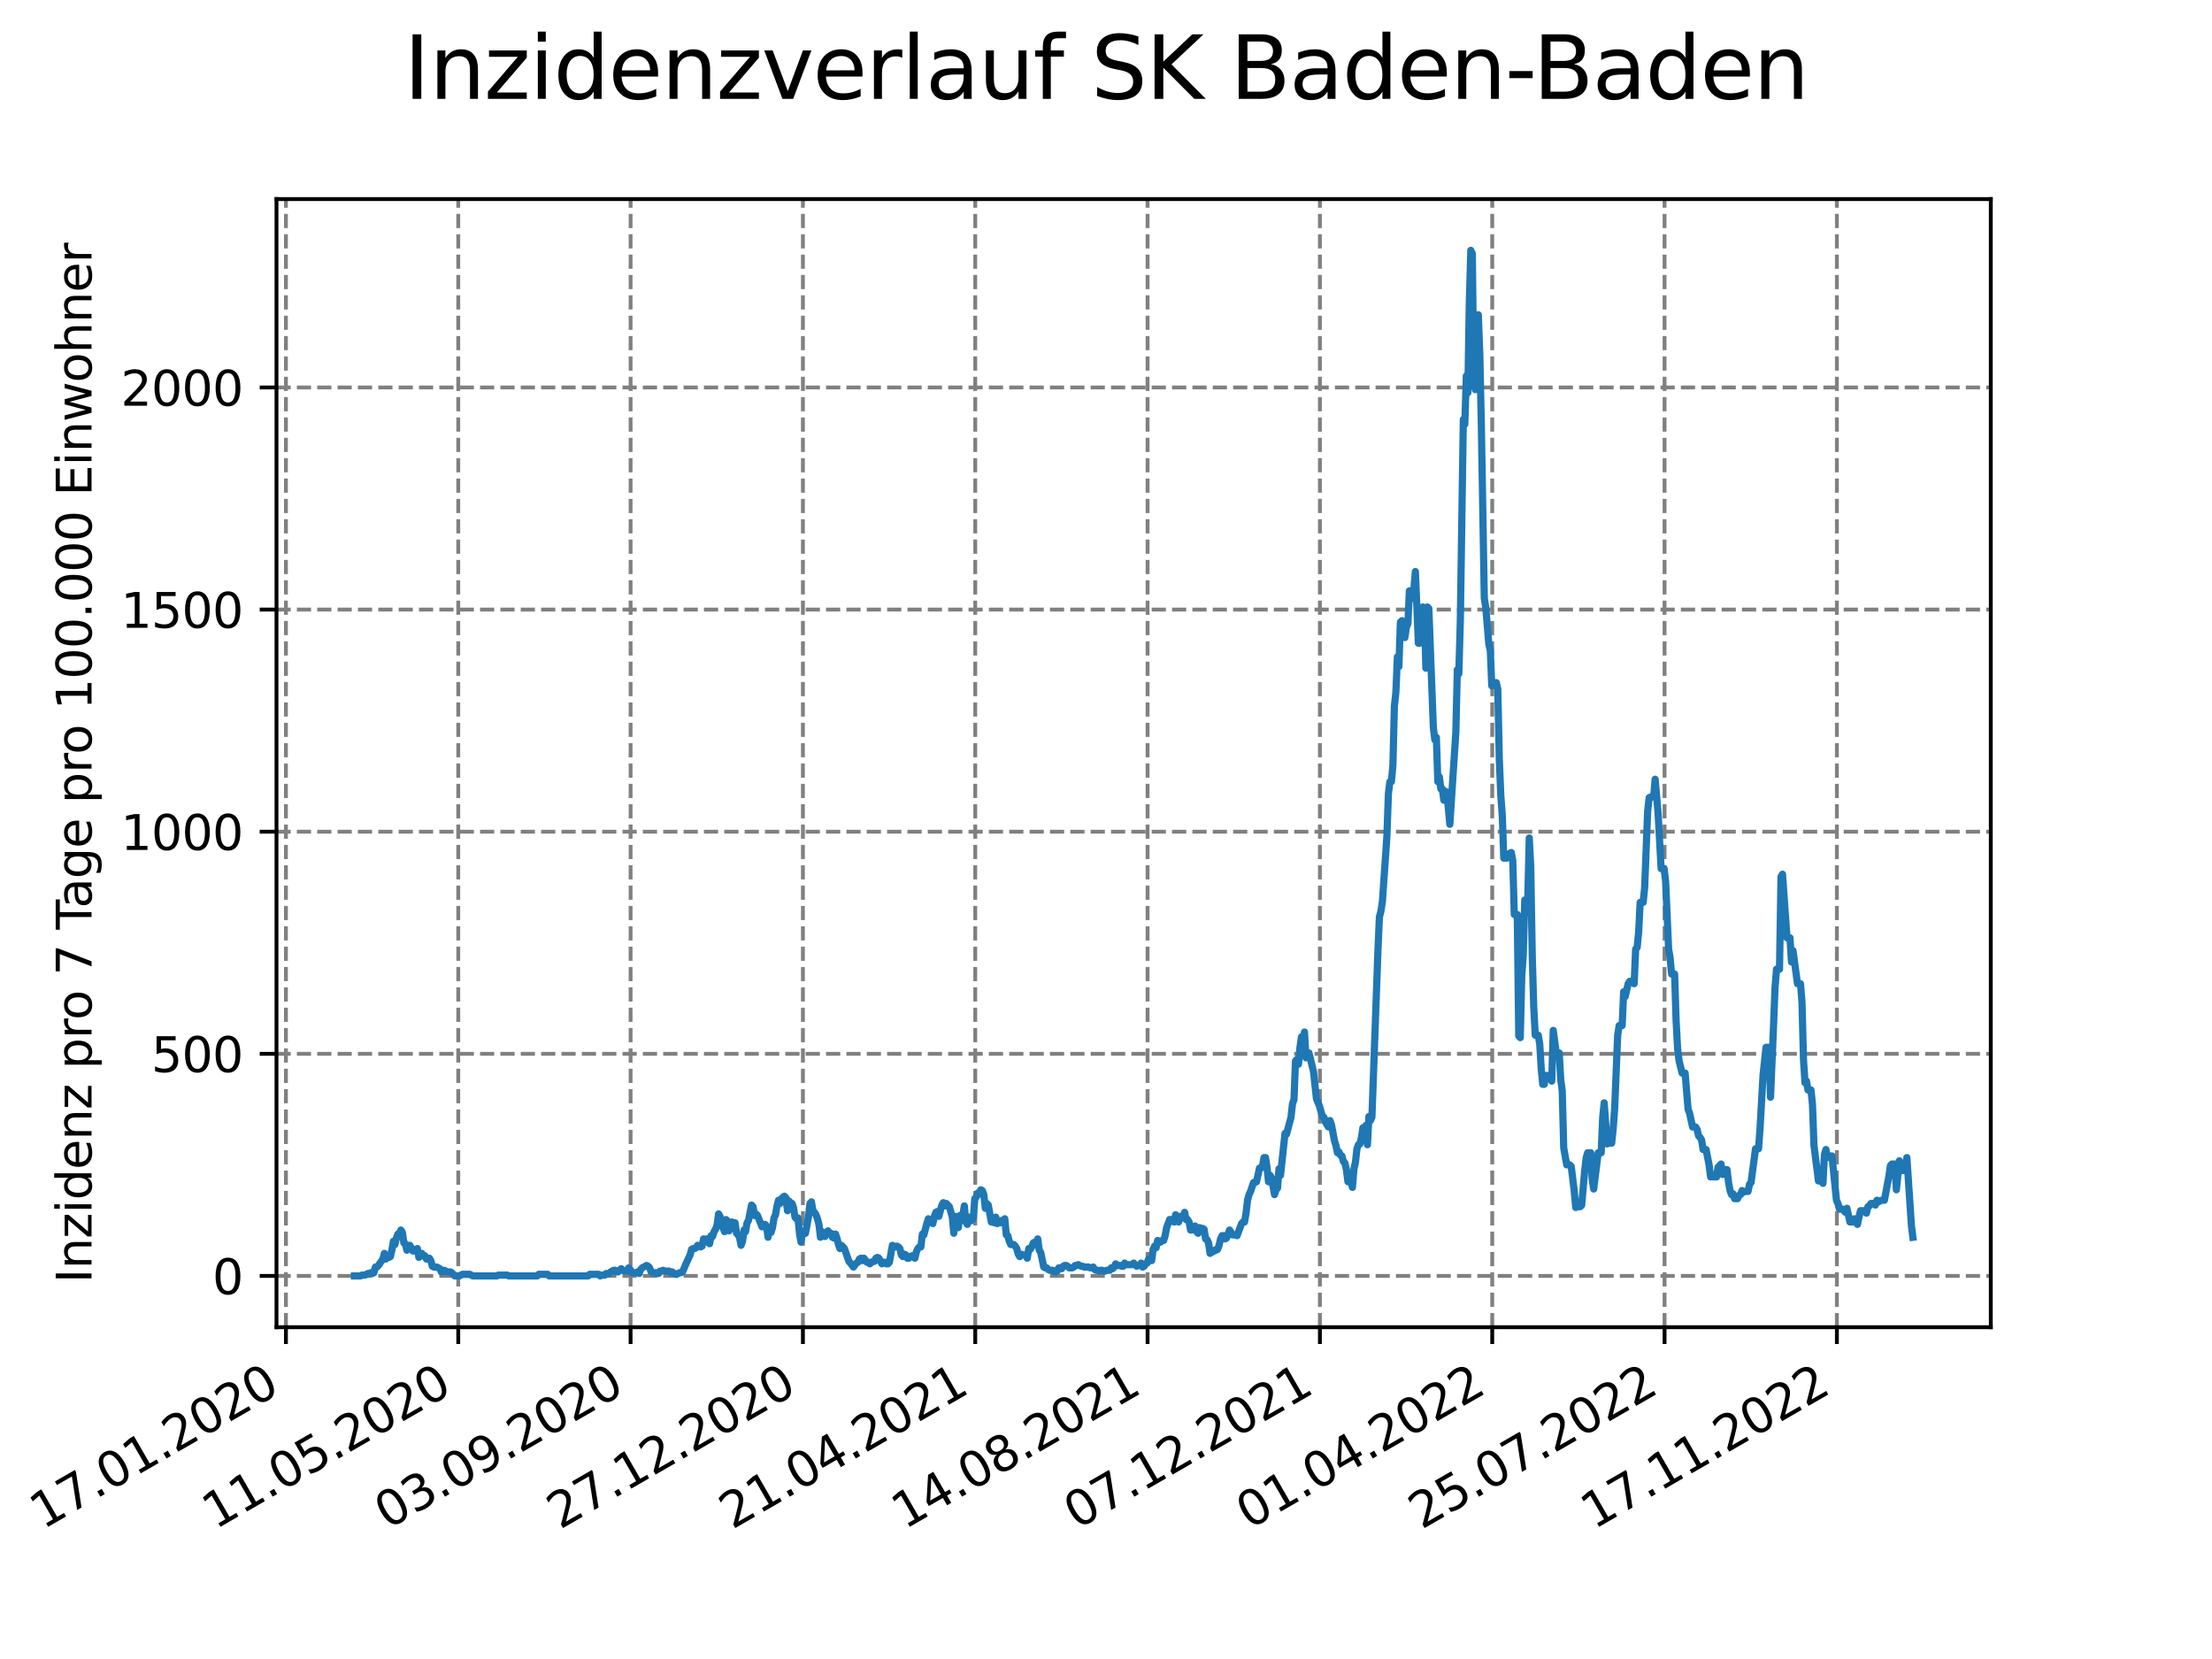 <?xml version="1.0" encoding="utf-8" standalone="no"?>
<!DOCTYPE svg PUBLIC "-//W3C//DTD SVG 1.1//EN"
  "http://www.w3.org/Graphics/SVG/1.1/DTD/svg11.dtd">
<svg xmlns:xlink="http://www.w3.org/1999/xlink" width="460.8pt" height="345.6pt" viewBox="0 0 460.8 345.6" xmlns="http://www.w3.org/2000/svg" version="1.1">
 <defs>
  <style type="text/css">*{stroke-linejoin: round; stroke-linecap: butt}</style>
 </defs>
 <g id="figure_1">
  <g id="patch_1">
   <path d="M 0 345.6 
L 460.8 345.6 
L 460.8 0 
L 0 0 
z
" style="fill: #ffffff"/>
  </g>
  <g id="axes_1">
   <g id="patch_2">
    <path d="M 57.6 276.48 
L 414.72 276.48 
L 414.72 41.472 
L 57.6 41.472 
z
" style="fill: #ffffff"/>
   </g>
   <g id="matplotlib.axis_1">
    <g id="xtick_1">
     <g id="line2d_1">
      <path d="M 59.564 276.48 
L 59.564 41.472 
" clip-path="url(#p5910008983)" style="fill: none; stroke-dasharray: 2.96,1.28; stroke-dashoffset: 0; stroke: #808080; stroke-width: 0.8"/>
     </g>
     <g id="line2d_2">
      <defs>
       <path id="m386c8055b4" d="M 0 0 
L 0 3.5 
" style="stroke: #000000; stroke-width: 0.8"/>
      </defs>
      <g>
       <use xlink:href="#m386c8055b4" x="59.564" y="276.48" style="stroke: #000000; stroke-width: 0.8"/>
      </g>
     </g>
     <g id="text_1">
      <!-- 17.01.2020 -->
      <g transform="translate(8.939 318.689) rotate(-30) scale(0.1 -0.1)">
       <defs>
        <path id="DejaVuSans-31" d="M 794 531 
L 1825 531 
L 1825 4091 
L 703 3866 
L 703 4441 
L 1819 4666 
L 2450 4666 
L 2450 531 
L 3481 531 
L 3481 0 
L 794 0 
L 794 531 
z
" transform="scale(0.016)"/>
        <path id="DejaVuSans-37" d="M 525 4666 
L 3525 4666 
L 3525 4397 
L 1831 0 
L 1172 0 
L 2766 4134 
L 525 4134 
L 525 4666 
z
" transform="scale(0.016)"/>
        <path id="DejaVuSans-2e" d="M 684 794 
L 1344 794 
L 1344 0 
L 684 0 
L 684 794 
z
" transform="scale(0.016)"/>
        <path id="DejaVuSans-30" d="M 2034 4250 
Q 1547 4250 1301 3770 
Q 1056 3291 1056 2328 
Q 1056 1369 1301 889 
Q 1547 409 2034 409 
Q 2525 409 2770 889 
Q 3016 1369 3016 2328 
Q 3016 3291 2770 3770 
Q 2525 4250 2034 4250 
z
M 2034 4750 
Q 2819 4750 3233 4129 
Q 3647 3509 3647 2328 
Q 3647 1150 3233 529 
Q 2819 -91 2034 -91 
Q 1250 -91 836 529 
Q 422 1150 422 2328 
Q 422 3509 836 4129 
Q 1250 4750 2034 4750 
z
" transform="scale(0.016)"/>
        <path id="DejaVuSans-32" d="M 1228 531 
L 3431 531 
L 3431 0 
L 469 0 
L 469 531 
Q 828 903 1448 1529 
Q 2069 2156 2228 2338 
Q 2531 2678 2651 2914 
Q 2772 3150 2772 3378 
Q 2772 3750 2511 3984 
Q 2250 4219 1831 4219 
Q 1534 4219 1204 4116 
Q 875 4013 500 3803 
L 500 4441 
Q 881 4594 1212 4672 
Q 1544 4750 1819 4750 
Q 2544 4750 2975 4387 
Q 3406 4025 3406 3419 
Q 3406 3131 3298 2873 
Q 3191 2616 2906 2266 
Q 2828 2175 2409 1742 
Q 1991 1309 1228 531 
z
" transform="scale(0.016)"/>
       </defs>
       <use xlink:href="#DejaVuSans-31"/>
       <use xlink:href="#DejaVuSans-37" x="63.623"/>
       <use xlink:href="#DejaVuSans-2e" x="127.246"/>
       <use xlink:href="#DejaVuSans-30" x="159.033"/>
       <use xlink:href="#DejaVuSans-31" x="222.656"/>
       <use xlink:href="#DejaVuSans-2e" x="286.279"/>
       <use xlink:href="#DejaVuSans-32" x="318.066"/>
       <use xlink:href="#DejaVuSans-30" x="381.689"/>
       <use xlink:href="#DejaVuSans-32" x="445.312"/>
       <use xlink:href="#DejaVuSans-30" x="508.936"/>
      </g>
     </g>
    </g>
    <g id="xtick_2">
     <g id="line2d_3">
      <path d="M 95.463 276.48 
L 95.463 41.472 
" clip-path="url(#p5910008983)" style="fill: none; stroke-dasharray: 2.96,1.28; stroke-dashoffset: 0; stroke: #808080; stroke-width: 0.8"/>
     </g>
     <g id="line2d_4">
      <g>
       <use xlink:href="#m386c8055b4" x="95.463" y="276.48" style="stroke: #000000; stroke-width: 0.8"/>
      </g>
     </g>
     <g id="text_2">
      <!-- 11.05.2020 -->
      <g transform="translate(44.838 318.689) rotate(-30) scale(0.1 -0.1)">
       <defs>
        <path id="DejaVuSans-35" d="M 691 4666 
L 3169 4666 
L 3169 4134 
L 1269 4134 
L 1269 2991 
Q 1406 3038 1543 3061 
Q 1681 3084 1819 3084 
Q 2600 3084 3056 2656 
Q 3513 2228 3513 1497 
Q 3513 744 3044 326 
Q 2575 -91 1722 -91 
Q 1428 -91 1123 -41 
Q 819 9 494 109 
L 494 744 
Q 775 591 1075 516 
Q 1375 441 1709 441 
Q 2250 441 2565 725 
Q 2881 1009 2881 1497 
Q 2881 1984 2565 2268 
Q 2250 2553 1709 2553 
Q 1456 2553 1204 2497 
Q 953 2441 691 2322 
L 691 4666 
z
" transform="scale(0.016)"/>
       </defs>
       <use xlink:href="#DejaVuSans-31"/>
       <use xlink:href="#DejaVuSans-31" x="63.623"/>
       <use xlink:href="#DejaVuSans-2e" x="127.246"/>
       <use xlink:href="#DejaVuSans-30" x="159.033"/>
       <use xlink:href="#DejaVuSans-35" x="222.656"/>
       <use xlink:href="#DejaVuSans-2e" x="286.279"/>
       <use xlink:href="#DejaVuSans-32" x="318.066"/>
       <use xlink:href="#DejaVuSans-30" x="381.689"/>
       <use xlink:href="#DejaVuSans-32" x="445.312"/>
       <use xlink:href="#DejaVuSans-30" x="508.936"/>
      </g>
     </g>
    </g>
    <g id="xtick_3">
     <g id="line2d_5">
      <path d="M 131.363 276.48 
L 131.363 41.472 
" clip-path="url(#p5910008983)" style="fill: none; stroke-dasharray: 2.96,1.28; stroke-dashoffset: 0; stroke: #808080; stroke-width: 0.8"/>
     </g>
     <g id="line2d_6">
      <g>
       <use xlink:href="#m386c8055b4" x="131.363" y="276.48" style="stroke: #000000; stroke-width: 0.8"/>
      </g>
     </g>
     <g id="text_3">
      <!-- 03.09.2020 -->
      <g transform="translate(80.737 318.689) rotate(-30) scale(0.1 -0.1)">
       <defs>
        <path id="DejaVuSans-33" d="M 2597 2516 
Q 3050 2419 3304 2112 
Q 3559 1806 3559 1356 
Q 3559 666 3084 287 
Q 2609 -91 1734 -91 
Q 1441 -91 1130 -33 
Q 819 25 488 141 
L 488 750 
Q 750 597 1062 519 
Q 1375 441 1716 441 
Q 2309 441 2620 675 
Q 2931 909 2931 1356 
Q 2931 1769 2642 2001 
Q 2353 2234 1838 2234 
L 1294 2234 
L 1294 2753 
L 1863 2753 
Q 2328 2753 2575 2939 
Q 2822 3125 2822 3475 
Q 2822 3834 2567 4026 
Q 2313 4219 1838 4219 
Q 1578 4219 1281 4162 
Q 984 4106 628 3988 
L 628 4550 
Q 988 4650 1302 4700 
Q 1616 4750 1894 4750 
Q 2613 4750 3031 4423 
Q 3450 4097 3450 3541 
Q 3450 3153 3228 2886 
Q 3006 2619 2597 2516 
z
" transform="scale(0.016)"/>
        <path id="DejaVuSans-39" d="M 703 97 
L 703 672 
Q 941 559 1184 500 
Q 1428 441 1663 441 
Q 2288 441 2617 861 
Q 2947 1281 2994 2138 
Q 2813 1869 2534 1725 
Q 2256 1581 1919 1581 
Q 1219 1581 811 2004 
Q 403 2428 403 3163 
Q 403 3881 828 4315 
Q 1253 4750 1959 4750 
Q 2769 4750 3195 4129 
Q 3622 3509 3622 2328 
Q 3622 1225 3098 567 
Q 2575 -91 1691 -91 
Q 1453 -91 1209 -44 
Q 966 3 703 97 
z
M 1959 2075 
Q 2384 2075 2632 2365 
Q 2881 2656 2881 3163 
Q 2881 3666 2632 3958 
Q 2384 4250 1959 4250 
Q 1534 4250 1286 3958 
Q 1038 3666 1038 3163 
Q 1038 2656 1286 2365 
Q 1534 2075 1959 2075 
z
" transform="scale(0.016)"/>
       </defs>
       <use xlink:href="#DejaVuSans-30"/>
       <use xlink:href="#DejaVuSans-33" x="63.623"/>
       <use xlink:href="#DejaVuSans-2e" x="127.246"/>
       <use xlink:href="#DejaVuSans-30" x="159.033"/>
       <use xlink:href="#DejaVuSans-39" x="222.656"/>
       <use xlink:href="#DejaVuSans-2e" x="286.279"/>
       <use xlink:href="#DejaVuSans-32" x="318.066"/>
       <use xlink:href="#DejaVuSans-30" x="381.689"/>
       <use xlink:href="#DejaVuSans-32" x="445.312"/>
       <use xlink:href="#DejaVuSans-30" x="508.936"/>
      </g>
     </g>
    </g>
    <g id="xtick_4">
     <g id="line2d_7">
      <path d="M 167.262 276.48 
L 167.262 41.472 
" clip-path="url(#p5910008983)" style="fill: none; stroke-dasharray: 2.96,1.28; stroke-dashoffset: 0; stroke: #808080; stroke-width: 0.8"/>
     </g>
     <g id="line2d_8">
      <g>
       <use xlink:href="#m386c8055b4" x="167.262" y="276.48" style="stroke: #000000; stroke-width: 0.8"/>
      </g>
     </g>
     <g id="text_4">
      <!-- 27.12.2020 -->
      <g transform="translate(116.637 318.689) rotate(-30) scale(0.1 -0.1)">
       <use xlink:href="#DejaVuSans-32"/>
       <use xlink:href="#DejaVuSans-37" x="63.623"/>
       <use xlink:href="#DejaVuSans-2e" x="127.246"/>
       <use xlink:href="#DejaVuSans-31" x="159.033"/>
       <use xlink:href="#DejaVuSans-32" x="222.656"/>
       <use xlink:href="#DejaVuSans-2e" x="286.279"/>
       <use xlink:href="#DejaVuSans-32" x="318.066"/>
       <use xlink:href="#DejaVuSans-30" x="381.689"/>
       <use xlink:href="#DejaVuSans-32" x="445.312"/>
       <use xlink:href="#DejaVuSans-30" x="508.936"/>
      </g>
     </g>
    </g>
    <g id="xtick_5">
     <g id="line2d_9">
      <path d="M 203.161 276.48 
L 203.161 41.472 
" clip-path="url(#p5910008983)" style="fill: none; stroke-dasharray: 2.96,1.28; stroke-dashoffset: 0; stroke: #808080; stroke-width: 0.8"/>
     </g>
     <g id="line2d_10">
      <g>
       <use xlink:href="#m386c8055b4" x="203.161" y="276.48" style="stroke: #000000; stroke-width: 0.8"/>
      </g>
     </g>
     <g id="text_5">
      <!-- 21.04.2021 -->
      <g transform="translate(152.536 318.689) rotate(-30) scale(0.1 -0.1)">
       <defs>
        <path id="DejaVuSans-34" d="M 2419 4116 
L 825 1625 
L 2419 1625 
L 2419 4116 
z
M 2253 4666 
L 3047 4666 
L 3047 1625 
L 3713 1625 
L 3713 1100 
L 3047 1100 
L 3047 0 
L 2419 0 
L 2419 1100 
L 313 1100 
L 313 1709 
L 2253 4666 
z
" transform="scale(0.016)"/>
       </defs>
       <use xlink:href="#DejaVuSans-32"/>
       <use xlink:href="#DejaVuSans-31" x="63.623"/>
       <use xlink:href="#DejaVuSans-2e" x="127.246"/>
       <use xlink:href="#DejaVuSans-30" x="159.033"/>
       <use xlink:href="#DejaVuSans-34" x="222.656"/>
       <use xlink:href="#DejaVuSans-2e" x="286.279"/>
       <use xlink:href="#DejaVuSans-32" x="318.066"/>
       <use xlink:href="#DejaVuSans-30" x="381.689"/>
       <use xlink:href="#DejaVuSans-32" x="445.312"/>
       <use xlink:href="#DejaVuSans-31" x="508.936"/>
      </g>
     </g>
    </g>
    <g id="xtick_6">
     <g id="line2d_11">
      <path d="M 239.061 276.48 
L 239.061 41.472 
" clip-path="url(#p5910008983)" style="fill: none; stroke-dasharray: 2.96,1.28; stroke-dashoffset: 0; stroke: #808080; stroke-width: 0.8"/>
     </g>
     <g id="line2d_12">
      <g>
       <use xlink:href="#m386c8055b4" x="239.061" y="276.48" style="stroke: #000000; stroke-width: 0.8"/>
      </g>
     </g>
     <g id="text_6">
      <!-- 14.08.2021 -->
      <g transform="translate(188.435 318.689) rotate(-30) scale(0.1 -0.1)">
       <defs>
        <path id="DejaVuSans-38" d="M 2034 2216 
Q 1584 2216 1326 1975 
Q 1069 1734 1069 1313 
Q 1069 891 1326 650 
Q 1584 409 2034 409 
Q 2484 409 2743 651 
Q 3003 894 3003 1313 
Q 3003 1734 2745 1975 
Q 2488 2216 2034 2216 
z
M 1403 2484 
Q 997 2584 770 2862 
Q 544 3141 544 3541 
Q 544 4100 942 4425 
Q 1341 4750 2034 4750 
Q 2731 4750 3128 4425 
Q 3525 4100 3525 3541 
Q 3525 3141 3298 2862 
Q 3072 2584 2669 2484 
Q 3125 2378 3379 2068 
Q 3634 1759 3634 1313 
Q 3634 634 3220 271 
Q 2806 -91 2034 -91 
Q 1263 -91 848 271 
Q 434 634 434 1313 
Q 434 1759 690 2068 
Q 947 2378 1403 2484 
z
M 1172 3481 
Q 1172 3119 1398 2916 
Q 1625 2713 2034 2713 
Q 2441 2713 2670 2916 
Q 2900 3119 2900 3481 
Q 2900 3844 2670 4047 
Q 2441 4250 2034 4250 
Q 1625 4250 1398 4047 
Q 1172 3844 1172 3481 
z
" transform="scale(0.016)"/>
       </defs>
       <use xlink:href="#DejaVuSans-31"/>
       <use xlink:href="#DejaVuSans-34" x="63.623"/>
       <use xlink:href="#DejaVuSans-2e" x="127.246"/>
       <use xlink:href="#DejaVuSans-30" x="159.033"/>
       <use xlink:href="#DejaVuSans-38" x="222.656"/>
       <use xlink:href="#DejaVuSans-2e" x="286.279"/>
       <use xlink:href="#DejaVuSans-32" x="318.066"/>
       <use xlink:href="#DejaVuSans-30" x="381.689"/>
       <use xlink:href="#DejaVuSans-32" x="445.312"/>
       <use xlink:href="#DejaVuSans-31" x="508.936"/>
      </g>
     </g>
    </g>
    <g id="xtick_7">
     <g id="line2d_13">
      <path d="M 274.96 276.48 
L 274.96 41.472 
" clip-path="url(#p5910008983)" style="fill: none; stroke-dasharray: 2.96,1.28; stroke-dashoffset: 0; stroke: #808080; stroke-width: 0.8"/>
     </g>
     <g id="line2d_14">
      <g>
       <use xlink:href="#m386c8055b4" x="274.96" y="276.48" style="stroke: #000000; stroke-width: 0.8"/>
      </g>
     </g>
     <g id="text_7">
      <!-- 07.12.2021 -->
      <g transform="translate(224.335 318.689) rotate(-30) scale(0.1 -0.1)">
       <use xlink:href="#DejaVuSans-30"/>
       <use xlink:href="#DejaVuSans-37" x="63.623"/>
       <use xlink:href="#DejaVuSans-2e" x="127.246"/>
       <use xlink:href="#DejaVuSans-31" x="159.033"/>
       <use xlink:href="#DejaVuSans-32" x="222.656"/>
       <use xlink:href="#DejaVuSans-2e" x="286.279"/>
       <use xlink:href="#DejaVuSans-32" x="318.066"/>
       <use xlink:href="#DejaVuSans-30" x="381.689"/>
       <use xlink:href="#DejaVuSans-32" x="445.312"/>
       <use xlink:href="#DejaVuSans-31" x="508.936"/>
      </g>
     </g>
    </g>
    <g id="xtick_8">
     <g id="line2d_15">
      <path d="M 310.859 276.48 
L 310.859 41.472 
" clip-path="url(#p5910008983)" style="fill: none; stroke-dasharray: 2.96,1.28; stroke-dashoffset: 0; stroke: #808080; stroke-width: 0.8"/>
     </g>
     <g id="line2d_16">
      <g>
       <use xlink:href="#m386c8055b4" x="310.859" y="276.48" style="stroke: #000000; stroke-width: 0.8"/>
      </g>
     </g>
     <g id="text_8">
      <!-- 01.04.2022 -->
      <g transform="translate(260.234 318.689) rotate(-30) scale(0.1 -0.1)">
       <use xlink:href="#DejaVuSans-30"/>
       <use xlink:href="#DejaVuSans-31" x="63.623"/>
       <use xlink:href="#DejaVuSans-2e" x="127.246"/>
       <use xlink:href="#DejaVuSans-30" x="159.033"/>
       <use xlink:href="#DejaVuSans-34" x="222.656"/>
       <use xlink:href="#DejaVuSans-2e" x="286.279"/>
       <use xlink:href="#DejaVuSans-32" x="318.066"/>
       <use xlink:href="#DejaVuSans-30" x="381.689"/>
       <use xlink:href="#DejaVuSans-32" x="445.312"/>
       <use xlink:href="#DejaVuSans-32" x="508.936"/>
      </g>
     </g>
    </g>
    <g id="xtick_9">
     <g id="line2d_17">
      <path d="M 346.758 276.48 
L 346.758 41.472 
" clip-path="url(#p5910008983)" style="fill: none; stroke-dasharray: 2.96,1.28; stroke-dashoffset: 0; stroke: #808080; stroke-width: 0.8"/>
     </g>
     <g id="line2d_18">
      <g>
       <use xlink:href="#m386c8055b4" x="346.758" y="276.48" style="stroke: #000000; stroke-width: 0.8"/>
      </g>
     </g>
     <g id="text_9">
      <!-- 25.07.2022 -->
      <g transform="translate(296.133 318.689) rotate(-30) scale(0.1 -0.1)">
       <use xlink:href="#DejaVuSans-32"/>
       <use xlink:href="#DejaVuSans-35" x="63.623"/>
       <use xlink:href="#DejaVuSans-2e" x="127.246"/>
       <use xlink:href="#DejaVuSans-30" x="159.033"/>
       <use xlink:href="#DejaVuSans-37" x="222.656"/>
       <use xlink:href="#DejaVuSans-2e" x="286.279"/>
       <use xlink:href="#DejaVuSans-32" x="318.066"/>
       <use xlink:href="#DejaVuSans-30" x="381.689"/>
       <use xlink:href="#DejaVuSans-32" x="445.312"/>
       <use xlink:href="#DejaVuSans-32" x="508.936"/>
      </g>
     </g>
    </g>
    <g id="xtick_10">
     <g id="line2d_19">
      <path d="M 382.658 276.48 
L 382.658 41.472 
" clip-path="url(#p5910008983)" style="fill: none; stroke-dasharray: 2.96,1.28; stroke-dashoffset: 0; stroke: #808080; stroke-width: 0.8"/>
     </g>
     <g id="line2d_20">
      <g>
       <use xlink:href="#m386c8055b4" x="382.658" y="276.48" style="stroke: #000000; stroke-width: 0.8"/>
      </g>
     </g>
     <g id="text_10">
      <!-- 17.11.2022 -->
      <g transform="translate(332.033 318.689) rotate(-30) scale(0.1 -0.1)">
       <use xlink:href="#DejaVuSans-31"/>
       <use xlink:href="#DejaVuSans-37" x="63.623"/>
       <use xlink:href="#DejaVuSans-2e" x="127.246"/>
       <use xlink:href="#DejaVuSans-31" x="159.033"/>
       <use xlink:href="#DejaVuSans-31" x="222.656"/>
       <use xlink:href="#DejaVuSans-2e" x="286.279"/>
       <use xlink:href="#DejaVuSans-32" x="318.066"/>
       <use xlink:href="#DejaVuSans-30" x="381.689"/>
       <use xlink:href="#DejaVuSans-32" x="445.312"/>
       <use xlink:href="#DejaVuSans-32" x="508.936"/>
      </g>
     </g>
    </g>
   </g>
   <g id="matplotlib.axis_2">
    <g id="ytick_1">
     <g id="line2d_21">
      <path d="M 57.6 265.798 
L 414.72 265.798 
" clip-path="url(#p5910008983)" style="fill: none; stroke-dasharray: 2.96,1.28; stroke-dashoffset: 0; stroke: #808080; stroke-width: 0.8"/>
     </g>
     <g id="line2d_22">
      <defs>
       <path id="m794c394222" d="M 0 0 
L -3.5 0 
" style="stroke: #000000; stroke-width: 0.8"/>
      </defs>
      <g>
       <use xlink:href="#m794c394222" x="57.6" y="265.798" style="stroke: #000000; stroke-width: 0.8"/>
      </g>
     </g>
     <g id="text_11">
      <!-- 0 -->
      <g transform="translate(44.237 269.597) scale(0.1 -0.1)">
       <use xlink:href="#DejaVuSans-30"/>
      </g>
     </g>
    </g>
    <g id="ytick_2">
     <g id="line2d_23">
      <path d="M 57.6 219.527 
L 414.72 219.527 
" clip-path="url(#p5910008983)" style="fill: none; stroke-dasharray: 2.96,1.28; stroke-dashoffset: 0; stroke: #808080; stroke-width: 0.8"/>
     </g>
     <g id="line2d_24">
      <g>
       <use xlink:href="#m794c394222" x="57.6" y="219.527" style="stroke: #000000; stroke-width: 0.8"/>
      </g>
     </g>
     <g id="text_12">
      <!-- 500 -->
      <g transform="translate(31.512 223.326) scale(0.1 -0.1)">
       <use xlink:href="#DejaVuSans-35"/>
       <use xlink:href="#DejaVuSans-30" x="63.623"/>
       <use xlink:href="#DejaVuSans-30" x="127.246"/>
      </g>
     </g>
    </g>
    <g id="ytick_3">
     <g id="line2d_25">
      <path d="M 57.6 173.255 
L 414.72 173.255 
" clip-path="url(#p5910008983)" style="fill: none; stroke-dasharray: 2.96,1.28; stroke-dashoffset: 0; stroke: #808080; stroke-width: 0.8"/>
     </g>
     <g id="line2d_26">
      <g>
       <use xlink:href="#m794c394222" x="57.6" y="173.255" style="stroke: #000000; stroke-width: 0.8"/>
      </g>
     </g>
     <g id="text_13">
      <!-- 1000 -->
      <g transform="translate(25.15 177.054) scale(0.1 -0.1)">
       <use xlink:href="#DejaVuSans-31"/>
       <use xlink:href="#DejaVuSans-30" x="63.623"/>
       <use xlink:href="#DejaVuSans-30" x="127.246"/>
       <use xlink:href="#DejaVuSans-30" x="190.869"/>
      </g>
     </g>
    </g>
    <g id="ytick_4">
     <g id="line2d_27">
      <path d="M 57.6 126.984 
L 414.72 126.984 
" clip-path="url(#p5910008983)" style="fill: none; stroke-dasharray: 2.96,1.28; stroke-dashoffset: 0; stroke: #808080; stroke-width: 0.8"/>
     </g>
     <g id="line2d_28">
      <g>
       <use xlink:href="#m794c394222" x="57.6" y="126.984" style="stroke: #000000; stroke-width: 0.8"/>
      </g>
     </g>
     <g id="text_14">
      <!-- 1500 -->
      <g transform="translate(25.15 130.783) scale(0.1 -0.1)">
       <use xlink:href="#DejaVuSans-31"/>
       <use xlink:href="#DejaVuSans-35" x="63.623"/>
       <use xlink:href="#DejaVuSans-30" x="127.246"/>
       <use xlink:href="#DejaVuSans-30" x="190.869"/>
      </g>
     </g>
    </g>
    <g id="ytick_5">
     <g id="line2d_29">
      <path d="M 57.6 80.713 
L 414.72 80.713 
" clip-path="url(#p5910008983)" style="fill: none; stroke-dasharray: 2.96,1.28; stroke-dashoffset: 0; stroke: #808080; stroke-width: 0.8"/>
     </g>
     <g id="line2d_30">
      <g>
       <use xlink:href="#m794c394222" x="57.6" y="80.713" style="stroke: #000000; stroke-width: 0.8"/>
      </g>
     </g>
     <g id="text_15">
      <!-- 2000 -->
      <g transform="translate(25.15 84.512) scale(0.1 -0.1)">
       <use xlink:href="#DejaVuSans-32"/>
       <use xlink:href="#DejaVuSans-30" x="63.623"/>
       <use xlink:href="#DejaVuSans-30" x="127.246"/>
       <use xlink:href="#DejaVuSans-30" x="190.869"/>
      </g>
     </g>
    </g>
    <g id="text_16">
     <!-- Inzidenz pro 7 Tage pro 100.000 Einwohner -->
     <g transform="translate(19.07 267.301) rotate(-90) scale(0.1 -0.1)">
      <defs>
       <path id="DejaVuSans-49" d="M 628 4666 
L 1259 4666 
L 1259 0 
L 628 0 
L 628 4666 
z
" transform="scale(0.016)"/>
       <path id="DejaVuSans-6e" d="M 3513 2113 
L 3513 0 
L 2938 0 
L 2938 2094 
Q 2938 2591 2744 2837 
Q 2550 3084 2163 3084 
Q 1697 3084 1428 2787 
Q 1159 2491 1159 1978 
L 1159 0 
L 581 0 
L 581 3500 
L 1159 3500 
L 1159 2956 
Q 1366 3272 1645 3428 
Q 1925 3584 2291 3584 
Q 2894 3584 3203 3211 
Q 3513 2838 3513 2113 
z
" transform="scale(0.016)"/>
       <path id="DejaVuSans-7a" d="M 353 3500 
L 3084 3500 
L 3084 2975 
L 922 459 
L 3084 459 
L 3084 0 
L 275 0 
L 275 525 
L 2438 3041 
L 353 3041 
L 353 3500 
z
" transform="scale(0.016)"/>
       <path id="DejaVuSans-69" d="M 603 3500 
L 1178 3500 
L 1178 0 
L 603 0 
L 603 3500 
z
M 603 4863 
L 1178 4863 
L 1178 4134 
L 603 4134 
L 603 4863 
z
" transform="scale(0.016)"/>
       <path id="DejaVuSans-64" d="M 2906 2969 
L 2906 4863 
L 3481 4863 
L 3481 0 
L 2906 0 
L 2906 525 
Q 2725 213 2448 61 
Q 2172 -91 1784 -91 
Q 1150 -91 751 415 
Q 353 922 353 1747 
Q 353 2572 751 3078 
Q 1150 3584 1784 3584 
Q 2172 3584 2448 3432 
Q 2725 3281 2906 2969 
z
M 947 1747 
Q 947 1113 1208 752 
Q 1469 391 1925 391 
Q 2381 391 2643 752 
Q 2906 1113 2906 1747 
Q 2906 2381 2643 2742 
Q 2381 3103 1925 3103 
Q 1469 3103 1208 2742 
Q 947 2381 947 1747 
z
" transform="scale(0.016)"/>
       <path id="DejaVuSans-65" d="M 3597 1894 
L 3597 1613 
L 953 1613 
Q 991 1019 1311 708 
Q 1631 397 2203 397 
Q 2534 397 2845 478 
Q 3156 559 3463 722 
L 3463 178 
Q 3153 47 2828 -22 
Q 2503 -91 2169 -91 
Q 1331 -91 842 396 
Q 353 884 353 1716 
Q 353 2575 817 3079 
Q 1281 3584 2069 3584 
Q 2775 3584 3186 3129 
Q 3597 2675 3597 1894 
z
M 3022 2063 
Q 3016 2534 2758 2815 
Q 2500 3097 2075 3097 
Q 1594 3097 1305 2825 
Q 1016 2553 972 2059 
L 3022 2063 
z
" transform="scale(0.016)"/>
       <path id="DejaVuSans-20" transform="scale(0.016)"/>
       <path id="DejaVuSans-70" d="M 1159 525 
L 1159 -1331 
L 581 -1331 
L 581 3500 
L 1159 3500 
L 1159 2969 
Q 1341 3281 1617 3432 
Q 1894 3584 2278 3584 
Q 2916 3584 3314 3078 
Q 3713 2572 3713 1747 
Q 3713 922 3314 415 
Q 2916 -91 2278 -91 
Q 1894 -91 1617 61 
Q 1341 213 1159 525 
z
M 3116 1747 
Q 3116 2381 2855 2742 
Q 2594 3103 2138 3103 
Q 1681 3103 1420 2742 
Q 1159 2381 1159 1747 
Q 1159 1113 1420 752 
Q 1681 391 2138 391 
Q 2594 391 2855 752 
Q 3116 1113 3116 1747 
z
" transform="scale(0.016)"/>
       <path id="DejaVuSans-72" d="M 2631 2963 
Q 2534 3019 2420 3045 
Q 2306 3072 2169 3072 
Q 1681 3072 1420 2755 
Q 1159 2438 1159 1844 
L 1159 0 
L 581 0 
L 581 3500 
L 1159 3500 
L 1159 2956 
Q 1341 3275 1631 3429 
Q 1922 3584 2338 3584 
Q 2397 3584 2469 3576 
Q 2541 3569 2628 3553 
L 2631 2963 
z
" transform="scale(0.016)"/>
       <path id="DejaVuSans-6f" d="M 1959 3097 
Q 1497 3097 1228 2736 
Q 959 2375 959 1747 
Q 959 1119 1226 758 
Q 1494 397 1959 397 
Q 2419 397 2687 759 
Q 2956 1122 2956 1747 
Q 2956 2369 2687 2733 
Q 2419 3097 1959 3097 
z
M 1959 3584 
Q 2709 3584 3137 3096 
Q 3566 2609 3566 1747 
Q 3566 888 3137 398 
Q 2709 -91 1959 -91 
Q 1206 -91 779 398 
Q 353 888 353 1747 
Q 353 2609 779 3096 
Q 1206 3584 1959 3584 
z
" transform="scale(0.016)"/>
       <path id="DejaVuSans-54" d="M -19 4666 
L 3928 4666 
L 3928 4134 
L 2272 4134 
L 2272 0 
L 1638 0 
L 1638 4134 
L -19 4134 
L -19 4666 
z
" transform="scale(0.016)"/>
       <path id="DejaVuSans-61" d="M 2194 1759 
Q 1497 1759 1228 1600 
Q 959 1441 959 1056 
Q 959 750 1161 570 
Q 1363 391 1709 391 
Q 2188 391 2477 730 
Q 2766 1069 2766 1631 
L 2766 1759 
L 2194 1759 
z
M 3341 1997 
L 3341 0 
L 2766 0 
L 2766 531 
Q 2569 213 2275 61 
Q 1981 -91 1556 -91 
Q 1019 -91 701 211 
Q 384 513 384 1019 
Q 384 1609 779 1909 
Q 1175 2209 1959 2209 
L 2766 2209 
L 2766 2266 
Q 2766 2663 2505 2880 
Q 2244 3097 1772 3097 
Q 1472 3097 1187 3025 
Q 903 2953 641 2809 
L 641 3341 
Q 956 3463 1253 3523 
Q 1550 3584 1831 3584 
Q 2591 3584 2966 3190 
Q 3341 2797 3341 1997 
z
" transform="scale(0.016)"/>
       <path id="DejaVuSans-67" d="M 2906 1791 
Q 2906 2416 2648 2759 
Q 2391 3103 1925 3103 
Q 1463 3103 1205 2759 
Q 947 2416 947 1791 
Q 947 1169 1205 825 
Q 1463 481 1925 481 
Q 2391 481 2648 825 
Q 2906 1169 2906 1791 
z
M 3481 434 
Q 3481 -459 3084 -895 
Q 2688 -1331 1869 -1331 
Q 1566 -1331 1297 -1286 
Q 1028 -1241 775 -1147 
L 775 -588 
Q 1028 -725 1275 -790 
Q 1522 -856 1778 -856 
Q 2344 -856 2625 -561 
Q 2906 -266 2906 331 
L 2906 616 
Q 2728 306 2450 153 
Q 2172 0 1784 0 
Q 1141 0 747 490 
Q 353 981 353 1791 
Q 353 2603 747 3093 
Q 1141 3584 1784 3584 
Q 2172 3584 2450 3431 
Q 2728 3278 2906 2969 
L 2906 3500 
L 3481 3500 
L 3481 434 
z
" transform="scale(0.016)"/>
       <path id="DejaVuSans-45" d="M 628 4666 
L 3578 4666 
L 3578 4134 
L 1259 4134 
L 1259 2753 
L 3481 2753 
L 3481 2222 
L 1259 2222 
L 1259 531 
L 3634 531 
L 3634 0 
L 628 0 
L 628 4666 
z
" transform="scale(0.016)"/>
       <path id="DejaVuSans-77" d="M 269 3500 
L 844 3500 
L 1563 769 
L 2278 3500 
L 2956 3500 
L 3675 769 
L 4391 3500 
L 4966 3500 
L 4050 0 
L 3372 0 
L 2619 2869 
L 1863 0 
L 1184 0 
L 269 3500 
z
" transform="scale(0.016)"/>
       <path id="DejaVuSans-68" d="M 3513 2113 
L 3513 0 
L 2938 0 
L 2938 2094 
Q 2938 2591 2744 2837 
Q 2550 3084 2163 3084 
Q 1697 3084 1428 2787 
Q 1159 2491 1159 1978 
L 1159 0 
L 581 0 
L 581 4863 
L 1159 4863 
L 1159 2956 
Q 1366 3272 1645 3428 
Q 1925 3584 2291 3584 
Q 2894 3584 3203 3211 
Q 3513 2838 3513 2113 
z
" transform="scale(0.016)"/>
      </defs>
      <use xlink:href="#DejaVuSans-49"/>
      <use xlink:href="#DejaVuSans-6e" x="29.492"/>
      <use xlink:href="#DejaVuSans-7a" x="92.871"/>
      <use xlink:href="#DejaVuSans-69" x="145.361"/>
      <use xlink:href="#DejaVuSans-64" x="173.145"/>
      <use xlink:href="#DejaVuSans-65" x="236.621"/>
      <use xlink:href="#DejaVuSans-6e" x="298.145"/>
      <use xlink:href="#DejaVuSans-7a" x="361.523"/>
      <use xlink:href="#DejaVuSans-20" x="414.014"/>
      <use xlink:href="#DejaVuSans-70" x="445.801"/>
      <use xlink:href="#DejaVuSans-72" x="509.277"/>
      <use xlink:href="#DejaVuSans-6f" x="548.141"/>
      <use xlink:href="#DejaVuSans-20" x="609.322"/>
      <use xlink:href="#DejaVuSans-37" x="641.109"/>
      <use xlink:href="#DejaVuSans-20" x="704.732"/>
      <use xlink:href="#DejaVuSans-54" x="736.52"/>
      <use xlink:href="#DejaVuSans-61" x="781.104"/>
      <use xlink:href="#DejaVuSans-67" x="842.383"/>
      <use xlink:href="#DejaVuSans-65" x="905.859"/>
      <use xlink:href="#DejaVuSans-20" x="967.383"/>
      <use xlink:href="#DejaVuSans-70" x="999.17"/>
      <use xlink:href="#DejaVuSans-72" x="1062.646"/>
      <use xlink:href="#DejaVuSans-6f" x="1101.51"/>
      <use xlink:href="#DejaVuSans-20" x="1162.691"/>
      <use xlink:href="#DejaVuSans-31" x="1194.479"/>
      <use xlink:href="#DejaVuSans-30" x="1258.102"/>
      <use xlink:href="#DejaVuSans-30" x="1321.725"/>
      <use xlink:href="#DejaVuSans-2e" x="1385.348"/>
      <use xlink:href="#DejaVuSans-30" x="1417.135"/>
      <use xlink:href="#DejaVuSans-30" x="1480.758"/>
      <use xlink:href="#DejaVuSans-30" x="1544.381"/>
      <use xlink:href="#DejaVuSans-20" x="1608.004"/>
      <use xlink:href="#DejaVuSans-45" x="1639.791"/>
      <use xlink:href="#DejaVuSans-69" x="1702.975"/>
      <use xlink:href="#DejaVuSans-6e" x="1730.758"/>
      <use xlink:href="#DejaVuSans-77" x="1794.137"/>
      <use xlink:href="#DejaVuSans-6f" x="1875.924"/>
      <use xlink:href="#DejaVuSans-68" x="1937.105"/>
      <use xlink:href="#DejaVuSans-6e" x="2000.484"/>
      <use xlink:href="#DejaVuSans-65" x="2063.863"/>
      <use xlink:href="#DejaVuSans-72" x="2125.387"/>
     </g>
    </g>
   </g>
   <g id="line2d_31">
    <path d="M 73.833 265.798 
L 75.081 265.798 
L 75.394 265.63 
L 76.018 265.63 
L 76.642 265.295 
L 76.954 265.295 
L 77.267 265.127 
L 77.579 265.295 
L 77.891 265.127 
L 78.203 263.953 
L 78.515 263.953 
L 78.827 263.618 
L 79.764 262.276 
L 80.076 261.102 
L 80.388 262.276 
L 80.7 261.773 
L 81.013 261.941 
L 81.325 261.773 
L 81.637 260.432 
L 81.949 258.587 
L 82.261 259.258 
L 82.573 257.916 
L 82.886 257.078 
L 83.198 257.078 
L 83.51 256.239 
L 83.822 256.742 
L 84.134 258.922 
L 84.446 259.09 
L 84.759 260.432 
L 85.071 260.096 
L 85.383 259.425 
L 86.007 260.599 
L 86.319 260.599 
L 86.632 260.264 
L 86.944 260.096 
L 87.256 261.941 
L 87.568 261.605 
L 87.88 261.102 
L 88.192 261.605 
L 88.505 261.605 
L 88.817 262.276 
L 89.129 262.276 
L 89.441 262.109 
L 89.753 262.612 
L 90.065 263.785 
L 90.378 263.953 
L 91.002 263.953 
L 91.626 264.289 
L 91.938 264.959 
L 92.251 264.959 
L 92.563 264.624 
L 93.187 264.959 
L 93.811 264.959 
L 94.124 265.127 
L 94.748 265.798 
L 95.684 265.798 
L 96.309 265.462 
L 97.87 265.462 
L 98.494 265.798 
L 103.489 265.798 
L 103.801 265.63 
L 105.674 265.63 
L 105.986 265.798 
L 111.917 265.798 
L 112.229 265.462 
L 114.102 265.462 
L 114.415 265.798 
L 122.531 265.798 
L 122.843 265.462 
L 124.716 265.462 
L 125.028 265.798 
L 125.34 265.63 
L 125.965 265.63 
L 126.277 265.295 
L 126.901 265.295 
L 127.213 264.959 
L 127.838 264.624 
L 128.15 264.624 
L 128.462 264.959 
L 128.774 264.959 
L 129.399 264.289 
L 129.711 264.624 
L 130.023 264.792 
L 130.647 264.792 
L 130.959 264.121 
L 131.272 264.456 
L 131.584 265.127 
L 132.52 265.127 
L 132.832 264.959 
L 133.145 265.295 
L 133.457 264.456 
L 133.769 264.121 
L 134.705 263.618 
L 135.018 263.785 
L 135.33 264.121 
L 135.642 264.959 
L 135.954 265.127 
L 136.578 265.127 
L 136.891 265.295 
L 137.203 265.295 
L 137.515 264.792 
L 137.827 264.792 
L 138.139 264.624 
L 138.451 264.792 
L 139.388 264.792 
L 139.7 265.127 
L 140.012 264.959 
L 140.324 265.295 
L 140.637 265.295 
L 140.949 265.462 
L 141.573 265.127 
L 141.885 265.127 
L 142.197 264.959 
L 142.822 263.45 
L 143.758 261.438 
L 144.07 260.264 
L 144.383 260.096 
L 144.695 260.096 
L 145.007 259.928 
L 145.319 259.425 
L 145.943 259.761 
L 146.256 259.593 
L 146.568 258.084 
L 146.88 258.419 
L 147.192 258.084 
L 147.504 258.755 
L 147.817 259.09 
L 148.129 257.413 
L 148.441 257.581 
L 148.753 256.575 
L 149.065 256.071 
L 149.377 255.233 
L 149.69 252.885 
L 150.002 253.388 
L 150.314 255.401 
L 150.626 255.736 
L 150.938 256.575 
L 151.25 254.059 
L 151.563 254.395 
L 151.875 256.407 
L 152.187 254.73 
L 152.499 254.562 
L 152.811 254.73 
L 153.123 254.73 
L 153.436 256.91 
L 153.748 257.245 
L 154.06 257.748 
L 154.372 259.425 
L 154.684 258.587 
L 154.996 256.239 
L 155.309 256.575 
L 155.621 254.73 
L 155.933 254.227 
L 156.557 251.041 
L 156.869 251.376 
L 157.182 253.221 
L 157.494 252.885 
L 157.806 253.221 
L 158.742 255.568 
L 159.055 255.065 
L 159.367 255.065 
L 159.679 255.401 
L 159.991 257.748 
L 160.303 255.736 
L 160.615 256.742 
L 160.928 255.736 
L 161.24 253.724 
L 161.552 253.053 
L 161.864 251.208 
L 162.176 250.034 
L 162.488 250.705 
L 162.801 249.699 
L 163.113 249.364 
L 163.425 249.196 
L 163.737 249.531 
L 164.049 252.215 
L 164.361 250.202 
L 164.674 250.538 
L 164.986 250.705 
L 165.298 251.544 
L 165.61 253.556 
L 165.922 253.891 
L 166.234 253.724 
L 166.547 256.91 
L 166.859 258.755 
L 167.171 256.742 
L 167.483 257.078 
L 167.795 256.91 
L 168.42 253.556 
L 168.732 250.705 
L 169.044 250.37 
L 169.356 252.382 
L 169.668 252.55 
L 169.98 253.053 
L 170.293 253.891 
L 170.605 255.065 
L 170.917 257.748 
L 171.229 256.575 
L 171.541 256.91 
L 171.853 257.581 
L 172.478 256.407 
L 172.79 256.91 
L 173.102 256.91 
L 173.414 257.748 
L 173.726 257.916 
L 174.039 257.078 
L 174.351 257.916 
L 174.663 259.258 
L 174.975 260.096 
L 175.287 259.425 
L 175.912 260.096 
L 176.848 262.779 
L 177.16 263.115 
L 177.785 263.953 
L 178.409 263.115 
L 178.721 262.947 
L 179.033 262.276 
L 179.345 262.109 
L 179.658 262.612 
L 179.97 262.109 
L 180.594 262.947 
L 180.906 262.947 
L 181.218 263.282 
L 181.531 262.947 
L 181.843 262.779 
L 182.155 262.779 
L 182.467 262.109 
L 182.779 261.941 
L 183.091 262.109 
L 183.716 263.282 
L 184.028 262.947 
L 184.34 262.947 
L 184.652 263.282 
L 184.964 263.282 
L 185.277 262.947 
L 185.901 259.425 
L 186.525 259.761 
L 186.837 259.593 
L 187.15 259.761 
L 187.462 260.096 
L 187.774 261.438 
L 188.086 261.773 
L 188.398 261.27 
L 188.71 261.438 
L 189.023 262.109 
L 189.335 262.109 
L 189.647 261.773 
L 189.959 261.605 
L 190.271 261.605 
L 190.583 262.109 
L 190.896 260.767 
L 191.208 260.096 
L 191.52 259.761 
L 191.832 259.761 
L 192.144 257.078 
L 192.457 257.245 
L 193.081 254.898 
L 193.393 253.891 
L 194.017 254.227 
L 194.33 254.898 
L 194.642 253.388 
L 194.954 252.55 
L 195.266 252.382 
L 195.578 253.388 
L 196.203 251.041 
L 196.515 250.538 
L 196.827 251.208 
L 197.139 250.705 
L 197.763 251.376 
L 198.388 253.556 
L 198.7 256.91 
L 199.012 253.388 
L 199.636 255.736 
L 199.949 253.221 
L 200.261 253.724 
L 200.573 253.221 
L 200.885 251.208 
L 201.197 254.562 
L 201.509 255.065 
L 201.822 253.556 
L 202.134 254.395 
L 202.446 254.227 
L 202.758 253.724 
L 203.07 249.699 
L 203.382 249.364 
L 203.695 248.525 
L 204.007 248.693 
L 204.319 247.854 
L 204.631 248.022 
L 204.943 248.861 
L 205.255 251.711 
L 205.568 250.705 
L 205.88 251.041 
L 206.504 254.562 
L 206.816 254.562 
L 207.128 254.73 
L 207.441 253.556 
L 207.753 254.898 
L 208.065 254.395 
L 208.377 254.73 
L 208.689 254.227 
L 209.001 254.227 
L 209.314 253.891 
L 209.626 257.245 
L 209.938 257.413 
L 210.25 258.587 
L 210.562 259.258 
L 211.187 259.258 
L 211.499 259.593 
L 211.811 260.096 
L 212.123 261.27 
L 212.435 261.773 
L 212.747 261.27 
L 213.06 261.438 
L 213.684 261.438 
L 213.996 262.109 
L 214.308 260.096 
L 214.62 260.264 
L 214.933 259.761 
L 215.245 258.922 
L 215.557 258.755 
L 215.869 258.755 
L 216.181 258.084 
L 216.493 260.432 
L 216.806 260.935 
L 217.43 263.953 
L 217.742 264.121 
L 218.054 264.121 
L 218.366 264.456 
L 218.679 264.624 
L 219.303 264.624 
L 219.615 264.959 
L 219.927 264.959 
L 220.239 264.792 
L 220.552 264.121 
L 220.864 264.121 
L 221.176 264.289 
L 221.488 263.785 
L 221.8 263.618 
L 222.112 263.618 
L 222.425 263.785 
L 222.737 264.121 
L 223.361 264.121 
L 223.673 263.953 
L 223.985 263.618 
L 224.298 263.618 
L 224.61 263.45 
L 225.234 263.785 
L 225.546 263.785 
L 225.858 263.953 
L 226.795 263.953 
L 227.107 264.121 
L 227.419 264.121 
L 227.731 263.953 
L 228.044 264.456 
L 228.356 264.624 
L 228.668 264.624 
L 228.98 264.792 
L 229.292 264.624 
L 229.604 264.624 
L 229.917 264.792 
L 230.229 264.792 
L 230.541 264.624 
L 231.165 264.624 
L 231.477 264.121 
L 231.79 264.289 
L 232.102 263.953 
L 232.414 263.282 
L 232.726 263.618 
L 233.35 263.618 
L 233.663 263.785 
L 233.975 263.785 
L 234.287 263.115 
L 234.599 263.45 
L 235.848 263.45 
L 236.16 263.115 
L 236.784 263.785 
L 237.097 263.618 
L 237.409 263.618 
L 237.721 263.115 
L 238.033 263.953 
L 238.345 263.785 
L 238.657 263.282 
L 238.97 263.115 
L 239.282 262.276 
L 239.594 262.276 
L 239.906 262.612 
L 240.218 260.264 
L 240.53 259.593 
L 240.843 259.928 
L 241.155 258.419 
L 241.467 258.755 
L 241.779 258.755 
L 242.091 258.419 
L 242.403 258.419 
L 242.716 257.413 
L 243.028 255.736 
L 243.652 254.059 
L 244.276 254.059 
L 244.589 254.562 
L 244.901 253.053 
L 245.213 254.227 
L 245.525 254.562 
L 245.837 253.388 
L 246.149 253.388 
L 246.462 253.724 
L 246.774 252.55 
L 247.086 254.059 
L 247.398 254.059 
L 247.71 254.562 
L 248.022 256.239 
L 248.335 256.239 
L 248.647 255.904 
L 248.959 255.401 
L 249.271 256.575 
L 249.583 256.91 
L 249.895 255.736 
L 250.208 255.904 
L 250.52 255.904 
L 250.832 256.071 
L 251.144 258.084 
L 251.456 258.252 
L 251.768 258.922 
L 252.081 261.102 
L 252.393 260.767 
L 252.705 260.767 
L 253.017 260.432 
L 253.329 260.432 
L 253.641 260.264 
L 253.954 259.425 
L 254.266 258.084 
L 254.578 257.413 
L 254.89 257.413 
L 255.202 258.084 
L 255.514 257.916 
L 256.139 256.239 
L 256.763 257.245 
L 257.387 257.245 
L 257.7 257.413 
L 258.636 254.898 
L 258.948 254.562 
L 259.26 254.562 
L 259.573 252.718 
L 259.885 250.034 
L 260.197 248.861 
L 260.509 248.19 
L 261.133 246.345 
L 261.446 246.345 
L 261.758 246.177 
L 262.382 243.327 
L 262.694 243.327 
L 263.006 242.824 
L 263.319 241.147 
L 263.631 241.147 
L 263.943 243.159 
L 264.255 246.177 
L 264.567 244.836 
L 264.879 245.339 
L 265.504 248.861 
L 265.816 247.854 
L 266.128 247.519 
L 266.44 243.494 
L 266.752 244.836 
L 267.689 236.116 
L 268.001 236.283 
L 268.938 232.762 
L 269.25 229.911 
L 269.562 229.073 
L 269.874 221.023 
L 270.186 220.688 
L 270.498 221.694 
L 270.811 218.172 
L 271.123 215.992 
L 271.435 218.34 
L 271.747 214.986 
L 272.059 220.352 
L 272.371 220.017 
L 272.684 219.346 
L 273.62 223.203 
L 274.244 228.905 
L 274.869 230.414 
L 275.493 232.594 
L 275.805 232.762 
L 276.117 233.768 
L 276.742 234.774 
L 277.054 233.433 
L 277.366 234.271 
L 277.99 237.625 
L 278.303 238.631 
L 278.615 240.14 
L 278.927 239.973 
L 279.239 240.644 
L 279.551 240.811 
L 279.863 241.985 
L 280.176 242.32 
L 280.488 243.662 
L 280.8 246.177 
L 281.112 246.01 
L 281.424 246.177 
L 281.737 247.351 
L 282.049 243.494 
L 282.361 242.153 
L 282.673 239.302 
L 282.985 238.464 
L 283.297 238.296 
L 283.61 236.954 
L 283.922 234.942 
L 284.234 235.277 
L 284.546 234.439 
L 284.858 238.464 
L 285.17 232.594 
L 285.483 233.433 
L 285.795 232.762 
L 287.043 198.217 
L 287.356 191.006 
L 287.668 189.832 
L 287.98 187.82 
L 288.916 174.236 
L 289.229 165.348 
L 289.541 162.833 
L 289.853 162.833 
L 290.165 159.479 
L 290.477 147.07 
L 290.789 144.219 
L 291.102 136.84 
L 291.414 138.853 
L 291.726 129.629 
L 292.038 129.294 
L 292.35 129.629 
L 292.662 132.816 
L 292.975 130.636 
L 293.287 129.965 
L 293.599 123.089 
L 293.911 124.766 
L 294.223 123.257 
L 294.535 122.754 
L 294.848 119.065 
L 295.472 133.989 
L 295.784 133.989 
L 296.096 131.474 
L 296.408 126.443 
L 296.721 126.779 
L 297.033 139.188 
L 297.345 126.443 
L 297.657 126.779 
L 298.594 151.597 
L 298.906 154.113 
L 299.218 153.61 
L 299.53 162.833 
L 299.842 161.827 
L 300.154 164.342 
L 300.467 164.342 
L 300.779 166.69 
L 301.091 164.845 
L 301.403 165.013 
L 302.027 171.721 
L 303.276 152.604 
L 303.588 139.523 
L 303.9 140.362 
L 304.213 129.294 
L 304.837 87.37 
L 305.149 88.376 
L 305.461 78.315 
L 305.773 81.836 
L 306.086 63.054 
L 306.398 52.154 
L 306.71 52.825 
L 307.022 79.321 
L 307.334 81.165 
L 307.646 70.936 
L 307.959 65.57 
L 308.271 73.787 
L 308.583 88.209 
L 309.207 124.598 
L 309.519 126.611 
L 310.144 134.157 
L 310.456 135.499 
L 310.768 142.877 
L 311.08 142.206 
L 311.705 142.206 
L 312.017 143.548 
L 312.329 157.97 
L 312.641 165.684 
L 312.953 169.876 
L 313.265 178.764 
L 313.89 178.764 
L 314.202 178.429 
L 314.514 177.758 
L 314.826 177.59 
L 315.138 179.267 
L 315.451 190.503 
L 316.075 190.503 
L 316.387 215.825 
L 316.699 216.16 
L 317.011 203.415 
L 317.324 198.887 
L 317.636 187.484 
L 318.26 187.484 
L 318.572 174.572 
L 318.884 180.609 
L 319.197 199.223 
L 319.509 209.788 
L 319.821 215.657 
L 320.445 215.657 
L 320.757 217.502 
L 321.07 222.7 
L 321.382 225.886 
L 321.694 225.886 
L 322.006 224.042 
L 322.943 224.042 
L 323.255 225.216 
L 323.567 214.651 
L 324.191 219.346 
L 324.816 219.346 
L 325.128 224.88 
L 325.44 227.228 
L 325.752 239.134 
L 326.377 242.656 
L 327.001 242.656 
L 327.313 242.991 
L 327.937 248.022 
L 328.25 251.544 
L 328.562 251.376 
L 329.186 251.376 
L 329.498 251.041 
L 330.123 243.83 
L 330.435 241.147 
L 330.747 240.14 
L 331.371 240.14 
L 331.683 245.674 
L 331.996 247.687 
L 332.932 240.14 
L 333.556 240.14 
L 333.869 232.762 
L 334.181 229.743 
L 334.805 238.296 
L 335.117 238.128 
L 335.742 238.128 
L 336.054 235.11 
L 336.366 230.917 
L 336.99 215.657 
L 337.302 213.645 
L 337.927 213.645 
L 338.239 206.601 
L 338.551 207.608 
L 339.175 204.924 
L 339.488 204.421 
L 340.112 204.421 
L 340.424 204.924 
L 340.736 197.714 
L 341.048 197.378 
L 341.361 194.192 
L 341.673 187.987 
L 342.297 187.987 
L 342.609 184.969 
L 343.234 169.038 
L 343.546 166.187 
L 343.858 166.019 
L 344.482 166.019 
L 344.794 162.33 
L 345.419 169.541 
L 346.043 180.944 
L 346.667 180.944 
L 346.98 183.627 
L 347.604 197.714 
L 347.916 199.558 
L 348.228 202.912 
L 348.853 202.912 
L 349.165 212.638 
L 349.477 218.508 
L 349.789 221.023 
L 350.413 223.539 
L 351.038 223.539 
L 351.662 231.085 
L 351.974 231.923 
L 352.599 234.774 
L 353.223 234.774 
L 353.535 235.277 
L 353.847 236.619 
L 354.159 236.954 
L 354.472 237.457 
L 354.784 239.47 
L 355.408 239.47 
L 356.032 242.656 
L 356.345 245.171 
L 356.657 244.668 
L 356.969 245.171 
L 357.593 245.171 
L 357.905 243.159 
L 358.53 242.488 
L 358.842 244.668 
L 359.154 243.662 
L 359.778 243.662 
L 360.091 246.345 
L 360.403 248.022 
L 360.715 248.861 
L 361.027 248.693 
L 361.339 249.699 
L 361.964 249.699 
L 362.276 249.028 
L 362.588 248.861 
L 362.9 248.022 
L 363.212 248.358 
L 363.524 248.19 
L 364.149 248.19 
L 364.461 246.681 
L 364.773 246.345 
L 365.71 239.302 
L 366.334 239.302 
L 366.646 235.11 
L 367.27 224.042 
L 367.895 218.172 
L 368.519 218.172 
L 368.831 228.569 
L 369.456 213.812 
L 369.768 205.763 
L 370.08 201.906 
L 370.704 201.906 
L 371.017 182.621 
L 371.329 182.118 
L 372.265 195.366 
L 372.89 195.366 
L 373.202 200.397 
L 373.514 198.049 
L 374.45 204.924 
L 375.075 204.924 
L 375.387 208.781 
L 375.699 220.688 
L 376.011 225.551 
L 376.323 225.216 
L 376.636 227.06 
L 377.26 227.06 
L 377.572 230.079 
L 377.884 238.631 
L 378.821 246.01 
L 379.445 246.01 
L 379.757 246.513 
L 380.069 240.476 
L 380.382 239.47 
L 380.694 241.147 
L 381.006 240.811 
L 381.63 240.811 
L 382.567 250.034 
L 382.879 250.705 
L 383.191 251.879 
L 383.815 251.879 
L 384.44 252.55 
L 384.752 251.711 
L 385.376 254.562 
L 386.001 254.562 
L 386.313 253.891 
L 386.625 254.227 
L 386.937 255.065 
L 387.561 252.215 
L 388.186 252.215 
L 388.498 252.382 
L 388.81 252.718 
L 389.122 251.376 
L 389.434 251.208 
L 389.747 250.705 
L 390.371 250.705 
L 390.683 251.041 
L 390.995 250.034 
L 391.307 250.37 
L 391.932 250.034 
L 392.556 250.034 
L 393.493 245.004 
L 393.805 242.824 
L 394.117 242.488 
L 394.741 242.488 
L 395.053 247.854 
L 395.678 241.817 
L 396.302 243.83 
L 396.926 243.83 
L 397.239 241.147 
L 398.175 255.233 
L 398.487 257.748 
L 398.487 257.748 
" clip-path="url(#p5910008983)" style="fill: none; stroke: #1f77b4; stroke-width: 1.5; stroke-linecap: square"/>
   </g>
   <g id="patch_3">
    <path d="M 57.6 276.48 
L 57.6 41.472 
" style="fill: none; stroke: #000000; stroke-width: 0.8; stroke-linejoin: miter; stroke-linecap: square"/>
   </g>
   <g id="patch_4">
    <path d="M 414.72 276.48 
L 414.72 41.472 
" style="fill: none; stroke: #000000; stroke-width: 0.8; stroke-linejoin: miter; stroke-linecap: square"/>
   </g>
   <g id="patch_5">
    <path d="M 57.6 276.48 
L 414.72 276.48 
" style="fill: none; stroke: #000000; stroke-width: 0.8; stroke-linejoin: miter; stroke-linecap: square"/>
   </g>
   <g id="patch_6">
    <path d="M 57.6 41.472 
L 414.72 41.472 
" style="fill: none; stroke: #000000; stroke-width: 0.8; stroke-linejoin: miter; stroke-linecap: square"/>
   </g>
  </g>
  <g id="text_17">
   <!-- Inzidenzverlauf SK Baden-Baden -->
   <g transform="translate(84.139 20.589) scale(0.18 -0.18)">
    <defs>
     <path id="DejaVuSans-76" d="M 191 3500 
L 800 3500 
L 1894 563 
L 2988 3500 
L 3597 3500 
L 2284 0 
L 1503 0 
L 191 3500 
z
" transform="scale(0.016)"/>
     <path id="DejaVuSans-6c" d="M 603 4863 
L 1178 4863 
L 1178 0 
L 603 0 
L 603 4863 
z
" transform="scale(0.016)"/>
     <path id="DejaVuSans-75" d="M 544 1381 
L 544 3500 
L 1119 3500 
L 1119 1403 
Q 1119 906 1312 657 
Q 1506 409 1894 409 
Q 2359 409 2629 706 
Q 2900 1003 2900 1516 
L 2900 3500 
L 3475 3500 
L 3475 0 
L 2900 0 
L 2900 538 
Q 2691 219 2414 64 
Q 2138 -91 1772 -91 
Q 1169 -91 856 284 
Q 544 659 544 1381 
z
M 1991 3584 
L 1991 3584 
z
" transform="scale(0.016)"/>
     <path id="DejaVuSans-66" d="M 2375 4863 
L 2375 4384 
L 1825 4384 
Q 1516 4384 1395 4259 
Q 1275 4134 1275 3809 
L 1275 3500 
L 2222 3500 
L 2222 3053 
L 1275 3053 
L 1275 0 
L 697 0 
L 697 3053 
L 147 3053 
L 147 3500 
L 697 3500 
L 697 3744 
Q 697 4328 969 4595 
Q 1241 4863 1831 4863 
L 2375 4863 
z
" transform="scale(0.016)"/>
     <path id="DejaVuSans-53" d="M 3425 4513 
L 3425 3897 
Q 3066 4069 2747 4153 
Q 2428 4238 2131 4238 
Q 1616 4238 1336 4038 
Q 1056 3838 1056 3469 
Q 1056 3159 1242 3001 
Q 1428 2844 1947 2747 
L 2328 2669 
Q 3034 2534 3370 2195 
Q 3706 1856 3706 1288 
Q 3706 609 3251 259 
Q 2797 -91 1919 -91 
Q 1588 -91 1214 -16 
Q 841 59 441 206 
L 441 856 
Q 825 641 1194 531 
Q 1563 422 1919 422 
Q 2459 422 2753 634 
Q 3047 847 3047 1241 
Q 3047 1584 2836 1778 
Q 2625 1972 2144 2069 
L 1759 2144 
Q 1053 2284 737 2584 
Q 422 2884 422 3419 
Q 422 4038 858 4394 
Q 1294 4750 2059 4750 
Q 2388 4750 2728 4690 
Q 3069 4631 3425 4513 
z
" transform="scale(0.016)"/>
     <path id="DejaVuSans-4b" d="M 628 4666 
L 1259 4666 
L 1259 2694 
L 3353 4666 
L 4166 4666 
L 1850 2491 
L 4331 0 
L 3500 0 
L 1259 2247 
L 1259 0 
L 628 0 
L 628 4666 
z
" transform="scale(0.016)"/>
     <path id="DejaVuSans-42" d="M 1259 2228 
L 1259 519 
L 2272 519 
Q 2781 519 3026 730 
Q 3272 941 3272 1375 
Q 3272 1813 3026 2020 
Q 2781 2228 2272 2228 
L 1259 2228 
z
M 1259 4147 
L 1259 2741 
L 2194 2741 
Q 2656 2741 2882 2914 
Q 3109 3088 3109 3444 
Q 3109 3797 2882 3972 
Q 2656 4147 2194 4147 
L 1259 4147 
z
M 628 4666 
L 2241 4666 
Q 2963 4666 3353 4366 
Q 3744 4066 3744 3513 
Q 3744 3084 3544 2831 
Q 3344 2578 2956 2516 
Q 3422 2416 3680 2098 
Q 3938 1781 3938 1306 
Q 3938 681 3513 340 
Q 3088 0 2303 0 
L 628 0 
L 628 4666 
z
" transform="scale(0.016)"/>
     <path id="DejaVuSans-2d" d="M 313 2009 
L 1997 2009 
L 1997 1497 
L 313 1497 
L 313 2009 
z
" transform="scale(0.016)"/>
    </defs>
    <use xlink:href="#DejaVuSans-49"/>
    <use xlink:href="#DejaVuSans-6e" x="29.492"/>
    <use xlink:href="#DejaVuSans-7a" x="92.871"/>
    <use xlink:href="#DejaVuSans-69" x="145.361"/>
    <use xlink:href="#DejaVuSans-64" x="173.145"/>
    <use xlink:href="#DejaVuSans-65" x="236.621"/>
    <use xlink:href="#DejaVuSans-6e" x="298.145"/>
    <use xlink:href="#DejaVuSans-7a" x="361.523"/>
    <use xlink:href="#DejaVuSans-76" x="414.014"/>
    <use xlink:href="#DejaVuSans-65" x="473.193"/>
    <use xlink:href="#DejaVuSans-72" x="534.717"/>
    <use xlink:href="#DejaVuSans-6c" x="575.83"/>
    <use xlink:href="#DejaVuSans-61" x="603.613"/>
    <use xlink:href="#DejaVuSans-75" x="664.893"/>
    <use xlink:href="#DejaVuSans-66" x="728.271"/>
    <use xlink:href="#DejaVuSans-20" x="763.477"/>
    <use xlink:href="#DejaVuSans-53" x="795.264"/>
    <use xlink:href="#DejaVuSans-4b" x="858.74"/>
    <use xlink:href="#DejaVuSans-20" x="924.316"/>
    <use xlink:href="#DejaVuSans-42" x="956.104"/>
    <use xlink:href="#DejaVuSans-61" x="1024.707"/>
    <use xlink:href="#DejaVuSans-64" x="1085.986"/>
    <use xlink:href="#DejaVuSans-65" x="1149.463"/>
    <use xlink:href="#DejaVuSans-6e" x="1210.986"/>
    <use xlink:href="#DejaVuSans-2d" x="1274.365"/>
    <use xlink:href="#DejaVuSans-42" x="1306.824"/>
    <use xlink:href="#DejaVuSans-61" x="1375.428"/>
    <use xlink:href="#DejaVuSans-64" x="1436.707"/>
    <use xlink:href="#DejaVuSans-65" x="1500.184"/>
    <use xlink:href="#DejaVuSans-6e" x="1561.707"/>
   </g>
  </g>
 </g>
 <defs>
  <clipPath id="p5910008983">
   <rect x="57.6" y="41.472" width="357.12" height="235.008"/>
  </clipPath>
 </defs>
</svg>
